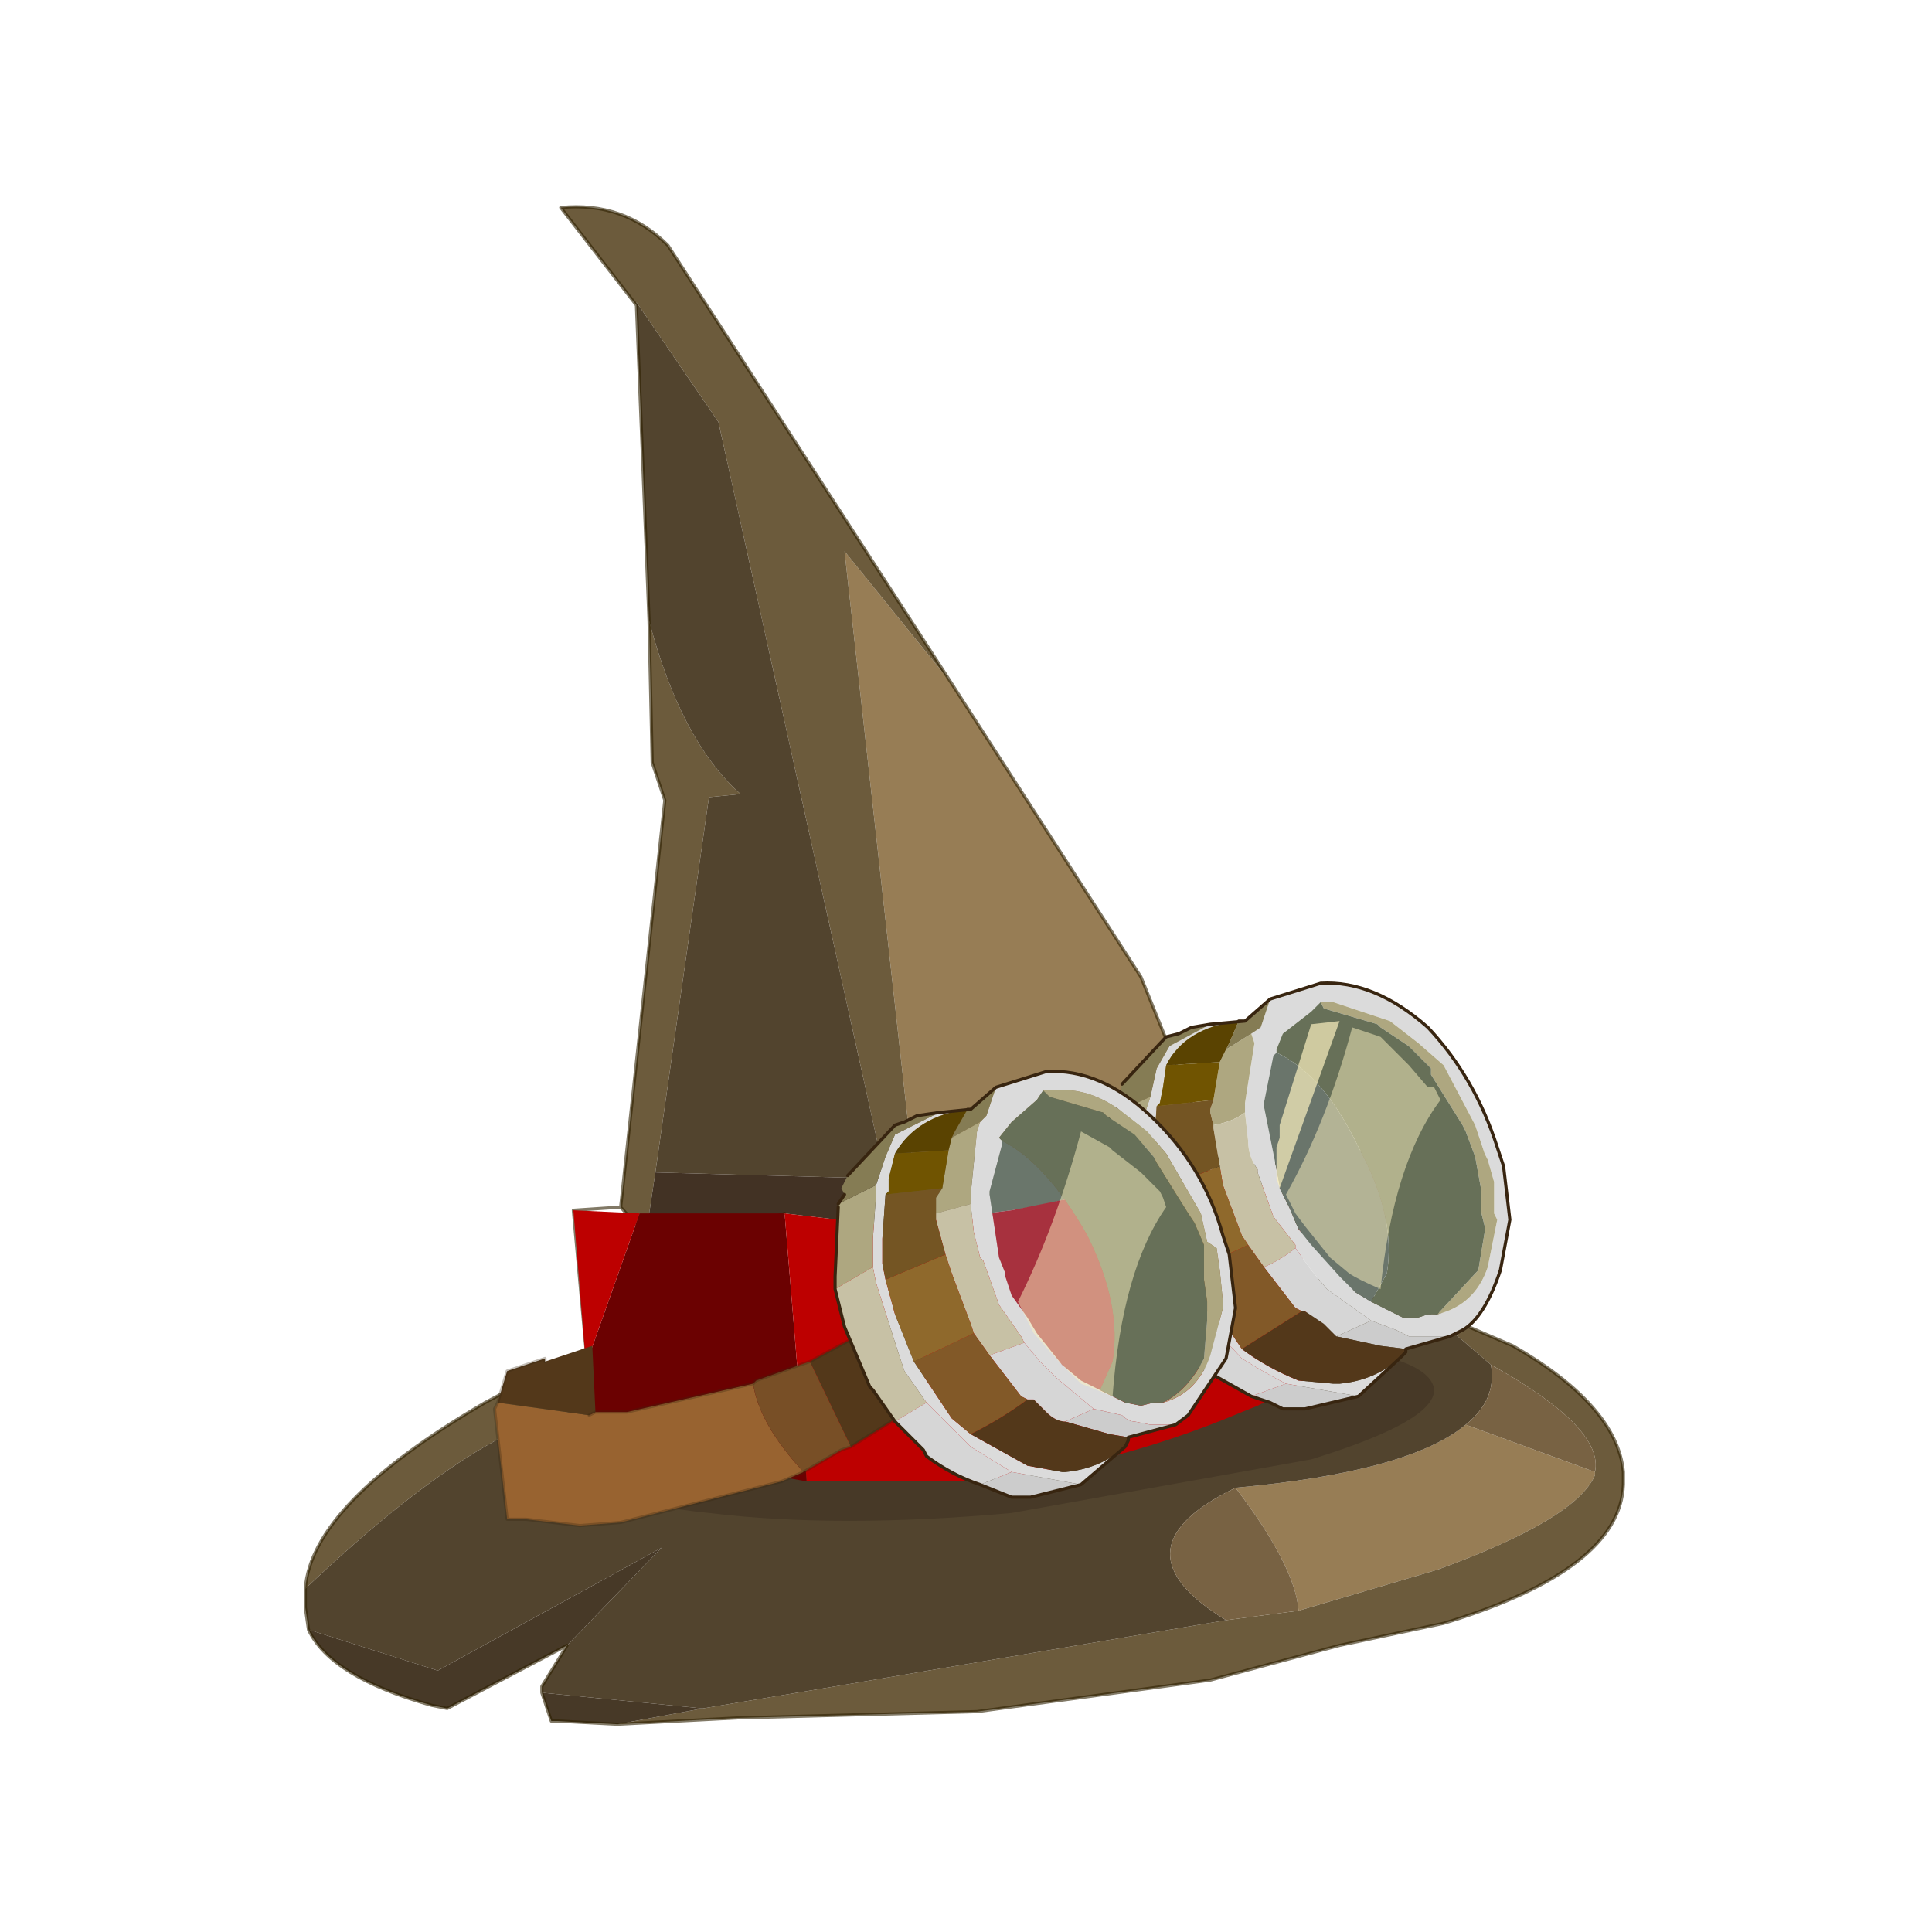 <?xml version="1.0" encoding="UTF-8" standalone="no"?>
<svg xmlns:xlink="http://www.w3.org/1999/xlink" height="440.0px" width="440.0px" xmlns="http://www.w3.org/2000/svg">
  <g transform="matrix(10.0, 0.0, 0.0, 10.0, 0.0, 0.0)">
    <use height="44.0" transform="matrix(0.909, 0.0, 0.0, 0.909, 2.0, 2.0)" width="44.0" xlink:href="#sprite0"/>
  </g>
  <defs>
    <g id="sprite0" transform="matrix(1.0, 0.0, 0.0, 1.0, 0.0, 0.0)">
      <use height="44.0" transform="matrix(1.0, 0.0, 0.0, 1.0, 0.0, 0.0)" width="44.0" xlink:href="#shape0"/>
      <use height="24.05" transform="matrix(1.58, 0.0, 0.0, 1.58, 5.45, 3.0)" width="20.9" xlink:href="#sprite1"/>
    </g>
    <g id="shape0" transform="matrix(1.0, 0.0, 0.0, 1.0, 0.0, 0.0)">
      <path d="M44.0 44.0 L0.0 44.0 0.0 0.0 44.0 0.0 44.0 44.0" fill="#43adca" fill-opacity="0.0" fill-rule="evenodd" stroke="none"/>
    </g>
    <g id="sprite1" transform="matrix(1.0, 0.0, 0.0, 1.0, 0.0, 0.0)">
      <use height="24.05" transform="matrix(1.0, 0.0, 0.0, 1.0, 0.0, 0.0)" width="20.9" xlink:href="#sprite2"/>
    </g>
    <g id="sprite2" transform="matrix(1.0, 0.0, 0.0, 1.0, 12.0, 31.55)">
      <use height="24.05" transform="matrix(1.0, 0.0, 0.0, 1.0, -12.0, -31.55)" width="20.9" xlink:href="#shape1"/>
    </g>
    <g id="shape1" transform="matrix(1.0, 0.0, 0.0, 1.0, 12.0, 31.55)">
      <path d="M-1.75 -24.0 L-3.45 -26.1 -2.35 -16.2 -1.6 -16.55 -0.05 -17.15 1.0 -17.25 2.2 -17.0 1.25 -19.35 -1.75 -24.0 M6.4 -12.25 Q5.5 -11.5 2.75 -11.25 3.7 -10.0 3.75 -9.3 L5.95 -9.95 Q8.15 -10.75 8.45 -11.45 L8.45 -11.5 6.4 -12.25" fill="#977d55" fill-rule="evenodd" stroke="none"/>
      <path d="M2.4 -16.7 L2.35 -16.7 2.4 -16.3 2.55 -16.3 2.4 -16.7 M-7.4 -12.1 L-7.4 -11.75 -6.5 -11.8 -7.1 -12.0 -7.4 -12.1 M3.1 -12.55 L4.15 -12.65 3.95 -13.0 3.1 -12.55" fill="#212121" fill-rule="evenodd" stroke="none"/>
      <path d="M-6.75 -30.0 L-6.75 -30.05 -5.45 -28.15 -2.8 -16.15 -2.65 -15.55 -2.65 -15.45 -2.0 -15.5 -0.8 -15.65 Q0.8 -15.9 2.35 -16.7 L2.4 -16.7 2.2 -17.0 1.0 -17.25 -0.05 -17.15 -1.6 -16.55 -2.35 -16.2 -3.45 -26.1 -1.75 -24.0 -6.25 -30.95 Q-6.95 -31.65 -7.95 -31.55 L-6.75 -30.0 M-6.45 -16.25 L-5.6 -22.2 -5.1 -22.25 Q-6.05 -23.1 -6.55 -25.0 L-6.5 -22.75 -6.3 -22.15 -7.0 -15.7 -6.6 -15.25 -6.45 -16.25 M5.75 -14.1 L6.8 -13.2 Q8.6 -12.2 8.45 -11.5 L8.45 -11.45 Q8.15 -10.75 5.95 -9.95 L3.75 -9.3 2.6 -9.15 -3.6 -8.1 -5.7 -7.75 -7.05 -7.5 -5.15 -7.6 -1.35 -7.7 2.35 -8.2 4.4 -8.75 6.05 -9.1 Q8.85 -9.95 8.9 -11.3 L8.9 -11.5 Q8.8 -12.55 7.15 -13.5 L5.75 -14.1 M-12.0 -9.65 Q-9.1 -12.4 -7.5 -12.5 L-7.55 -13.45 -9.15 -12.6 Q-11.9 -11.0 -12.0 -9.65" fill="#6c5b3c" fill-rule="evenodd" stroke="none"/>
      <path d="M-2.8 -16.15 L-5.45 -28.15 -6.75 -30.05 -6.75 -30.0 -6.55 -25.0 Q-6.05 -23.1 -5.1 -22.25 L-5.6 -22.2 -6.45 -16.25 -2.8 -16.15 M-6.5 -11.8 L-7.4 -11.75 -7.4 -12.1 -7.45 -12.1 -7.5 -12.5 Q-9.1 -12.4 -12.0 -9.65 L-12.0 -9.35 -11.95 -9.0 -9.9 -8.35 -6.35 -10.3 -7.85 -8.75 -8.25 -8.1 -8.25 -8.0 -5.7 -7.75 -3.6 -8.1 2.6 -9.15 Q0.8 -10.25 2.65 -11.2 L2.75 -11.25 Q5.5 -11.5 6.4 -12.25 6.9 -12.65 6.8 -13.2 L5.75 -14.1 5.65 -14.05 3.95 -14.6 3.8 -14.7 3.95 -13.0 4.15 -12.65 3.1 -12.55 2.85 -12.45 Q0.6 -11.5 -1.65 -11.35 L-4.05 -11.35 -6.5 -11.8" fill="#52442e" fill-rule="evenodd" stroke="none"/>
      <path d="M6.8 -13.2 Q6.9 -12.65 6.4 -12.25 L8.45 -11.5 Q8.6 -12.2 6.8 -13.2 M2.75 -11.25 L2.65 -11.2 Q0.8 -10.25 2.6 -9.15 L3.75 -9.3 Q3.7 -10.0 2.75 -11.25" fill="#786243" fill-rule="evenodd" stroke="none"/>
      <path d="M-2.8 -16.15 L-6.45 -16.25 -6.6 -15.25 -5.65 -15.2 -4.4 -15.6 -2.7 -15.4 -2.65 -15.45 -2.65 -15.55 -2.8 -16.15" fill="#423224" fill-rule="evenodd" stroke="none"/>
      <path d="M-5.7 -7.75 L-8.25 -8.0 -8.1 -7.55 -8.0 -7.55 -7.05 -7.5 -5.7 -7.75 M-7.85 -8.75 L-6.35 -10.3 -9.9 -8.35 -11.95 -9.0 Q-11.6 -8.25 -10.0 -7.8 L-9.75 -7.75 -7.85 -8.75" fill="#473927" fill-rule="evenodd" stroke="none"/>
      <path d="M-6.55 -25.0 L-6.75 -30.0 -7.95 -31.55 Q-6.95 -31.65 -6.25 -30.95 L-1.75 -24.0 1.25 -19.35 2.2 -17.0 M-6.6 -15.25 L-7.0 -15.7 -6.3 -22.15 -6.5 -22.75 -6.55 -25.0 M-7.4 -12.1 L-7.1 -12.0 -6.5 -11.8 -4.05 -11.35 M-8.25 -8.0 L-8.25 -8.1 -7.85 -8.75 M-11.95 -9.0 L-12.0 -9.35 -12.0 -9.65 M-7.5 -12.5 L-7.45 -12.1 -7.4 -12.1 M-7.5 -12.5 L-7.55 -13.45 -7.75 -15.65 -7.0 -15.7 M-7.55 -13.45 L-9.15 -12.6 Q-11.9 -11.0 -12.0 -9.65 M-6.6 -15.25 L-5.65 -15.2 -4.4 -15.6 M-7.05 -7.5 L-5.15 -7.6 -1.35 -7.7 2.35 -8.2 4.4 -8.75 6.05 -9.1 Q8.85 -9.95 8.9 -11.3 L8.9 -11.5 Q8.8 -12.55 7.15 -13.5 L5.75 -14.1 M-11.95 -9.0 Q-11.6 -8.25 -10.0 -7.8 L-9.75 -7.75 -7.85 -8.75 M-8.25 -8.0 L-8.1 -7.55 -8.0 -7.55 -7.05 -7.5" fill="none" stroke="#2d2100" stroke-linecap="round" stroke-linejoin="round" stroke-opacity="0.6" stroke-width="0.05"/>
      <path d="M-0.8 -10.85 Q-3.55 -10.6 -5.6 -10.85 -7.55 -11.05 -7.55 -11.55 -7.6 -12.1 -5.75 -12.7 L-1.0 -13.5 3.8 -13.55 Q5.85 -13.35 5.9 -12.8 5.9 -12.3 3.95 -11.7 L-0.8 -10.85" fill="#473927" fill-rule="evenodd" stroke="none"/>
      <path d="M-6.7 -15.6 L-7.55 -13.2 -7.45 -12.1 -7.4 -12.1 -7.1 -12.0 -6.5 -11.8 -4.05 -11.35 -4.4 -15.6 -6.7 -15.6" fill="#6b0101" fill-rule="evenodd" stroke="none"/>
      <path d="M-6.7 -15.6 L-7.75 -15.65 -7.55 -13.2 -6.7 -15.6 M-4.05 -11.35 L-1.65 -11.35 Q0.6 -11.5 2.85 -12.45 L3.1 -12.55 3.95 -13.0 3.7 -16.4 2.4 -16.3 -0.8 -15.65 -2.0 -15.5 -2.65 -15.45 -2.7 -15.4 -4.4 -15.6 -4.05 -11.35" fill="#bd0000" fill-rule="evenodd" stroke="none"/>
      <path d="M-7.4 -12.45 L-6.9 -12.45 -4.9 -12.9 Q-4.8 -12.25 -4.1 -11.5 L-4.45 -11.35 -7.0 -10.7 -7.65 -10.65 -8.5 -10.75 -8.8 -10.75 -9.0 -12.5 -8.95 -12.6 -7.5 -12.4 -7.4 -12.45" fill="#986330" fill-rule="evenodd" stroke="none"/>
      <path d="M-7.4 -12.45 L-7.5 -12.4 -8.95 -12.6 -8.8 -13.1 -8.2 -13.3 -8.2 -13.25 -7.45 -13.5 -7.4 -12.45 M-4.0 -13.25 L-2.7 -13.95 -2.3 -14.2 -2.15 -12.65 -3.35 -11.9 -4.0 -13.25" fill="#53381a" fill-rule="evenodd" stroke="none"/>
      <path d="M-4.1 -11.5 Q-4.8 -12.25 -4.9 -12.9 L-4.85 -12.95 -4.15 -13.2 -4.0 -13.25 -3.35 -11.9 -3.5 -11.85 -4.1 -11.5" fill="#784f26" fill-rule="evenodd" stroke="none"/>
      <path d="M-4.9 -12.9 L-6.9 -12.45 -7.4 -12.45 -7.5 -12.4 M-8.95 -12.6 L-9.0 -12.5 -8.8 -10.75 -8.5 -10.75 -7.65 -10.65 -7.0 -10.7 -4.45 -11.35 -4.1 -11.5 M-4.9 -12.9 L-4.85 -12.95 -4.15 -13.2 -4.0 -13.25 -2.7 -13.95 -2.3 -14.2 -2.15 -12.65 -3.35 -11.9 -3.5 -11.85 -4.1 -11.5 M-8.95 -12.6 L-8.8 -13.1 -8.2 -13.3 -8.2 -13.25" fill="none" stroke="#382510" stroke-linecap="round" stroke-linejoin="round" stroke-opacity="0.302" stroke-width="0.05"/>
      <path d="M3.75 -15.4 L5.15 -15.5 5.1 -16.6 2.95 -16.35 3.75 -15.4" fill="#61401f" fill-rule="evenodd" stroke="none"/>
      <path d="M3.75 -15.4 L5.15 -15.5 5.1 -16.6 2.95 -16.35 3.75 -15.4 Z" fill="none" stroke="#2d2100" stroke-linecap="round" stroke-linejoin="round" stroke-width="0.05"/>
      <path d="M3.3 -19.0 L4.1 -19.25 Q4.95 -19.3 5.8 -18.55 6.55 -17.75 6.9 -16.65 L7.0 -16.35 7.1 -15.5 6.95 -14.7 Q6.7 -13.95 6.35 -13.75 L6.15 -13.65 5.75 -13.65 5.5 -13.65 5.3 -13.75 4.9 -13.9 4.2 -14.4 3.95 -14.7 3.7 -15.05 3.7 -15.1 3.35 -15.55 3.1 -16.25 3.1 -16.3 Q2.95 -16.5 2.95 -16.75 L2.9 -17.2 2.9 -17.35 3.05 -18.3 3.0 -18.45 3.15 -18.55 3.3 -19.0 M5.35 -13.3 L4.7 -12.7 3.55 -12.9 Q3.25 -13.05 2.85 -13.3 L2.2 -14.0 1.8 -14.55 1.7 -14.8 1.35 -15.9 1.35 -16.15 1.3 -16.5 1.3 -16.6 Q1.25 -17.0 1.35 -17.3 L1.4 -17.45 1.5 -17.9 1.7 -18.25 2.35 -18.6 2.9 -18.65 2.8 -18.65 Q1.95 -18.55 1.65 -17.95 L1.6 -17.6 1.55 -17.35 1.5 -17.3 1.45 -16.6 1.5 -16.2 1.5 -15.95 1.65 -15.4 1.95 -14.65 2.3 -14.05 2.65 -13.75 2.85 -13.45 Q3.25 -13.15 3.75 -12.95 L4.3 -12.9 4.4 -12.9 Q4.95 -12.95 5.35 -13.3 M5.95 -14.0 Q6.55 -14.15 6.75 -14.75 L6.9 -15.5 6.85 -15.6 6.85 -16.1 6.75 -16.45 6.7 -16.55 6.55 -17.0 6.05 -17.95 5.65 -18.3 5.2 -18.65 4.3 -18.95 4.15 -18.95 4.1 -18.95 3.95 -18.8 3.5 -18.45 3.4 -18.2 3.4 -18.15 3.35 -18.1 3.2 -17.35 3.2 -17.3 3.4 -16.3 3.45 -16.05 3.45 -16.0 3.6 -15.7 3.75 -15.35 3.95 -15.1 4.4 -14.6 4.65 -14.35 4.9 -14.2 5.2 -14.05 5.4 -13.95 5.65 -13.95 5.8 -14.0 5.95 -14.0" fill="#dbdbdb" fill-rule="evenodd" stroke="none"/>
      <path d="M0.7 -15.8 L0.7 -16.0 Q0.65 -16.65 0.75 -17.1 L0.75 -17.15 1.4 -17.45 1.35 -17.3 Q1.25 -17.0 1.3 -16.6 L1.3 -16.5 1.35 -16.15 0.7 -15.8 M3.0 -18.45 L3.05 -18.3 2.9 -17.35 2.9 -17.2 Q2.7 -17.05 2.4 -17.0 L2.35 -17.2 2.35 -17.25 2.4 -17.4 2.5 -18.0 2.6 -18.2 3.0 -18.45 M4.1 -18.95 L4.15 -18.95 4.3 -18.95 5.2 -18.65 5.65 -18.3 6.05 -17.95 6.55 -17.0 6.7 -16.55 6.75 -16.45 6.85 -16.1 6.85 -15.6 6.9 -15.5 6.75 -14.75 Q6.55 -14.15 5.95 -14.0 L6.6 -14.7 6.7 -15.3 6.7 -15.4 6.65 -15.6 6.65 -15.95 6.55 -16.5 6.4 -16.9 6.35 -17.0 5.85 -17.8 5.85 -17.9 5.5 -18.25 5.05 -18.55 5.0 -18.6 4.15 -18.85 4.1 -18.95" fill="#aea780" fill-rule="evenodd" stroke="none"/>
      <path d="M6.15 -13.65 L5.45 -13.45 5.05 -13.5 4.35 -13.65 4.9 -13.9 5.3 -13.75 5.5 -13.65 5.75 -13.65 6.15 -13.65 M4.7 -12.7 L3.85 -12.5 3.7 -12.5 3.5 -12.5 3.3 -12.6 3.0 -12.7 3.55 -12.9 4.7 -12.7" fill="#cccccc" fill-rule="evenodd" stroke="none"/>
      <path d="M1.7 -13.65 L1.35 -14.2 1.35 -14.25 0.85 -15.2 0.8 -15.6 0.7 -15.8 1.35 -16.15 1.35 -15.9 1.7 -14.8 1.8 -14.55 2.2 -14.0 1.7 -13.65 M2.9 -17.2 L2.95 -16.75 Q2.95 -16.5 3.1 -16.3 L3.1 -16.25 3.35 -15.55 3.7 -15.1 3.7 -15.05 Q3.45 -14.85 3.2 -14.75 L2.95 -15.1 2.85 -15.25 2.55 -16.05 2.5 -16.35 2.4 -16.95 2.4 -17.0 Q2.7 -17.05 2.9 -17.2" fill="#c7c1a5" fill-rule="evenodd" stroke="none"/>
      <path d="M0.75 -17.15 L0.9 -17.3 0.9 -17.4 0.95 -17.65 1.65 -18.4 1.85 -18.45 2.05 -18.55 2.35 -18.6 1.7 -18.25 1.5 -17.9 1.4 -17.45 0.75 -17.15 M2.9 -18.65 L3.3 -19.0 3.15 -18.55 3.0 -18.45 2.6 -18.2 2.65 -18.3 2.8 -18.65 2.9 -18.65" fill="#857c54" fill-rule="evenodd" stroke="none"/>
      <path d="M5.45 -13.45 L5.45 -13.4 5.35 -13.3 Q4.95 -12.95 4.4 -12.9 L4.3 -12.9 3.75 -12.95 Q3.25 -13.15 2.85 -13.45 L3.8 -14.05 3.85 -14.05 4.15 -13.85 4.35 -13.65 5.05 -13.5 5.45 -13.45" fill="#53381a" fill-rule="evenodd" stroke="none"/>
      <path d="M3.0 -12.7 L2.2 -13.15 2.1 -13.25 1.7 -13.65 2.2 -14.0 2.85 -13.3 Q3.25 -13.05 3.55 -12.9 L3.0 -12.7 M3.7 -15.05 L3.95 -14.7 4.2 -14.4 4.9 -13.9 4.35 -13.65 4.15 -13.85 3.85 -14.05 3.8 -14.05 3.7 -14.1 3.2 -14.75 Q3.45 -14.85 3.7 -15.05" fill="#d6d6d6" fill-rule="evenodd" stroke="none"/>
      <path d="M3.2 -14.75 L3.7 -14.1 3.8 -14.05 2.85 -13.45 2.65 -13.75 2.3 -14.05 1.95 -14.65 2.95 -15.1 3.2 -14.75" fill="#825928" fill-rule="evenodd" stroke="none"/>
      <path d="M2.5 -16.35 L2.55 -16.05 2.85 -15.25 2.95 -15.1 1.95 -14.65 1.65 -15.4 1.5 -15.95 2.5 -16.35" fill="#8f692c" fill-rule="evenodd" stroke="none"/>
      <path d="M1.5 -17.3 L2.4 -17.4 2.35 -17.25 2.35 -17.2 2.4 -17.0 2.4 -16.95 2.5 -16.35 1.5 -15.95 1.5 -16.2 1.45 -16.6 1.5 -17.3" fill="#745523" fill-rule="evenodd" stroke="none"/>
      <path d="M1.65 -17.95 L2.5 -18.0 2.4 -17.4 1.5 -17.3 1.55 -17.35 1.6 -17.6 1.65 -17.95" fill="#705401" fill-rule="evenodd" stroke="none"/>
      <path d="M2.8 -18.65 L2.65 -18.3 2.6 -18.2 2.5 -18.0 1.65 -17.95 Q1.95 -18.55 2.8 -18.65" fill="#5a4301" fill-rule="evenodd" stroke="none"/>
      <path d="M4.1 -18.95 L4.15 -18.85 5.0 -18.6 5.05 -18.55 5.5 -18.25 5.85 -17.9 5.85 -17.8 6.35 -17.0 6.4 -16.9 6.55 -16.5 6.65 -15.95 6.65 -15.6 6.7 -15.4 6.7 -15.3 6.6 -14.7 5.95 -14.0 5.8 -14.0 5.65 -13.95 5.4 -13.95 5.2 -14.05 4.9 -14.2 5.15 -14.65 Q5.3 -15.55 4.7 -16.65 4.15 -17.8 3.4 -18.15 L3.4 -18.2 3.5 -18.45 3.95 -18.8 4.1 -18.95" fill="#677058" fill-rule="evenodd" stroke="none"/>
      <path d="M4.9 -14.2 L4.65 -14.35 4.4 -14.6 3.95 -15.1 3.75 -15.35 3.6 -15.7 3.45 -16.0 3.45 -16.05 3.4 -16.3 3.2 -17.3 3.2 -17.35 3.35 -18.1 3.4 -18.15 Q4.15 -17.8 4.7 -16.65 5.3 -15.55 5.15 -14.65 L4.9 -14.2" fill="#6a756b" fill-rule="evenodd" stroke="none"/>
      <path d="M3.3 -19.0 L4.1 -19.25 Q4.95 -19.3 5.8 -18.55 6.55 -17.75 6.9 -16.65 L7.0 -16.35 7.1 -15.5 6.95 -14.7 Q6.7 -13.95 6.35 -13.75 L6.15 -13.65 5.45 -13.45 5.45 -13.4 5.35 -13.3 4.7 -12.7 3.85 -12.5 3.7 -12.5 3.5 -12.5 3.3 -12.6 3.0 -12.7 2.2 -13.15 2.1 -13.25 1.7 -13.65 1.35 -14.2 1.35 -14.25 0.85 -15.2 0.8 -15.6 0.7 -15.8 0.7 -16.0 Q0.65 -16.65 0.75 -17.1 M0.75 -17.15 L0.9 -17.3 M0.95 -17.65 L1.65 -18.4 1.85 -18.45 2.05 -18.55 2.35 -18.6 2.9 -18.65 3.3 -19.0 M2.9 -18.65 L2.8 -18.65" fill="none" stroke="#382510" stroke-linecap="round" stroke-linejoin="round" stroke-width="0.05"/>
      <path d="M6.0 -17.4 Q5.25 -16.4 5.05 -14.4 4.7 -14.55 4.55 -14.65 L4.25 -14.9 3.85 -15.4 3.7 -15.6 3.55 -15.9 Q4.2 -17.05 4.6 -18.55 L5.05 -18.4 5.1 -18.35 5.5 -17.95 5.8 -17.6 5.9 -17.6 6.0 -17.4" fill="#fbf1bf" fill-opacity="0.502" fill-rule="evenodd" stroke="none"/>
      <path d="M3.45 -17.0 L3.95 -18.6 4.4 -18.65 3.45 -16.0 3.4 -16.15 3.4 -16.3 3.4 -16.65 3.45 -16.8 3.45 -17.0" fill="#fbf1bf" fill-opacity="0.702" fill-rule="evenodd" stroke="none"/>
      <path d="M1.6 -12.6 Q2.15 -12.75 2.35 -13.35 L2.55 -14.1 2.55 -14.2 2.5 -14.7 2.45 -15.05 2.3 -15.15 2.2 -15.6 1.65 -16.55 1.35 -16.9 0.9 -17.25 Q0.4 -17.6 -0.1 -17.55 L-0.25 -17.55 -0.3 -17.55 -0.4 -17.4 -0.8 -17.05 -1.0 -16.8 -0.95 -16.75 -0.95 -16.7 -1.15 -15.95 -1.15 -15.9 -1.0 -14.9 -0.9 -14.65 -0.9 -14.6 -0.8 -14.3 -0.55 -13.95 -0.4 -13.7 0.0 -13.2 0.3 -12.95 0.6 -12.8 0.8 -12.7 1.0 -12.6 1.25 -12.55 1.45 -12.6 1.6 -12.6 M-1.05 -17.6 L-0.25 -17.85 Q0.6 -17.9 1.4 -17.15 2.25 -16.35 2.55 -15.25 L2.65 -14.95 2.75 -14.1 2.6 -13.3 2.0 -12.4 1.8 -12.25 1.4 -12.25 1.15 -12.3 Q1.05 -12.3 0.95 -12.4 L0.5 -12.5 -0.1 -13.0 -0.35 -13.25 -0.6 -13.55 -0.65 -13.65 -1.0 -14.15 -1.25 -14.85 -1.3 -14.9 -1.4 -15.3 -1.45 -15.75 -1.45 -15.9 -1.35 -16.9 -1.3 -17.05 -1.2 -17.15 -1.05 -17.6 M1.0 -11.9 L0.3 -11.3 -0.8 -11.5 -1.45 -11.9 -2.15 -12.6 -2.5 -13.1 -2.6 -13.4 -2.95 -14.5 -3.0 -14.75 -3.0 -15.05 -3.0 -15.2 -2.95 -15.9 -2.95 -16.05 -2.8 -16.5 -2.65 -16.85 -1.95 -17.2 -1.45 -17.25 -1.5 -17.25 Q-2.3 -17.15 -2.65 -16.55 L-2.75 -16.15 -2.75 -15.95 -2.8 -15.9 -2.85 -15.2 -2.85 -14.8 -2.8 -14.55 -2.65 -14.0 -2.35 -13.25 -1.95 -12.65 -1.75 -12.35 -1.45 -12.1 -0.55 -11.6 0.0 -11.5 0.05 -11.5 Q0.6 -11.55 1.0 -11.9" fill="#dbdbdb" fill-rule="evenodd" stroke="none"/>
      <path d="M-0.3 -17.55 L-0.25 -17.55 -0.1 -17.55 Q0.4 -17.6 0.9 -17.25 L1.35 -16.9 1.65 -16.55 2.2 -15.6 2.3 -15.15 2.45 -15.05 2.5 -14.7 2.55 -14.2 2.55 -14.1 2.35 -13.35 Q2.15 -12.75 1.6 -12.6 2.0 -12.8 2.25 -13.3 L2.3 -13.9 2.3 -14.0 2.3 -14.2 2.25 -14.55 2.25 -15.1 2.1 -15.45 2.0 -15.6 1.5 -16.4 1.45 -16.5 1.15 -16.85 0.7 -17.15 0.65 -17.2 -0.2 -17.45 -0.3 -17.55 M-3.6 -14.4 L-3.6 -14.6 -3.55 -15.7 -3.55 -15.75 -2.95 -16.05 -2.95 -15.9 -3.0 -15.2 -3.0 -15.05 -3.0 -14.75 -3.6 -14.4 M-1.3 -17.05 L-1.35 -16.9 -1.45 -15.9 -1.45 -15.75 -2.0 -15.6 -2.0 -15.8 -2.0 -15.85 -1.9 -16.0 -1.8 -16.6 -1.75 -16.8 -1.3 -17.05" fill="#aea780" fill-rule="evenodd" stroke="none"/>
      <path d="M0.6 -12.8 L0.3 -12.95 0.0 -13.2 -0.4 -13.7 -0.55 -13.95 -0.8 -14.3 -0.9 -14.6 -0.9 -14.65 -1.0 -14.9 -1.15 -15.9 -1.15 -15.95 -0.95 -16.7 -0.95 -16.75 Q-0.25 -16.4 0.4 -15.25 0.95 -14.15 0.8 -13.25 L0.6 -12.8" fill="#66c9ff" fill-opacity="0.243" fill-rule="evenodd" stroke="none"/>
      <path d="M1.8 -12.25 L1.05 -12.05 0.75 -12.1 0.05 -12.3 0.5 -12.5 0.95 -12.4 Q1.05 -12.3 1.15 -12.3 L1.4 -12.25 1.8 -12.25 M0.3 -11.3 L-0.5 -11.1 -0.65 -11.1 -0.8 -11.1 -1.05 -11.2 -1.3 -11.3 -0.8 -11.5 0.3 -11.3" fill="#cccccc" fill-rule="evenodd" stroke="none"/>
      <path d="M-2.65 -12.3 L-3.0 -12.8 -3.05 -12.85 -3.45 -13.8 -3.55 -14.2 -3.6 -14.4 -3.0 -14.75 -2.95 -14.5 -2.6 -13.4 -2.5 -13.1 -2.15 -12.6 -2.65 -12.3 M-1.45 -15.75 L-1.4 -15.3 -1.3 -14.9 -1.25 -14.85 -1.0 -14.15 -0.65 -13.65 -0.6 -13.55 -1.15 -13.35 -1.4 -13.7 -1.45 -13.85 -1.75 -14.65 -1.85 -14.95 -2.0 -15.5 -2.0 -15.6 -1.45 -15.75" fill="#c7c1a5" fill-rule="evenodd" stroke="none"/>
      <path d="M-3.55 -15.75 L-3.45 -15.9 -3.5 -16.0 -3.4 -16.2 -2.65 -17.0 -2.5 -17.05 -2.3 -17.15 -1.95 -17.2 -2.65 -16.85 -2.8 -16.5 -2.95 -16.05 -3.55 -15.75 M-1.45 -17.25 L-1.05 -17.6 -1.2 -17.15 -1.3 -17.05 -1.75 -16.8 -1.7 -16.9 -1.5 -17.25 -1.45 -17.25" fill="#857c54" fill-rule="evenodd" stroke="none"/>
      <path d="M1.05 -12.05 L1.05 -12.0 1.0 -11.9 Q0.6 -11.55 0.05 -11.5 L0.0 -11.5 -0.55 -11.6 -1.45 -12.1 Q-0.95 -12.35 -0.55 -12.65 L-0.45 -12.65 -0.25 -12.45 Q-0.1 -12.3 0.05 -12.3 L0.75 -12.1 1.05 -12.05" fill="#53381a" fill-rule="evenodd" stroke="none"/>
      <path d="M-1.3 -11.3 Q-1.75 -11.45 -2.15 -11.75 L-2.2 -11.85 -2.65 -12.3 -2.15 -12.6 -1.45 -11.9 -0.8 -11.5 -1.3 -11.3 M-0.6 -13.55 L-0.35 -13.25 -0.1 -13.0 0.5 -12.5 0.05 -12.3 Q-0.1 -12.3 -0.25 -12.45 L-0.45 -12.65 -0.55 -12.65 -0.65 -12.7 -1.15 -13.35 -0.6 -13.55" fill="#d6d6d6" fill-rule="evenodd" stroke="none"/>
      <path d="M-1.4 -13.7 L-1.15 -13.35 -0.65 -12.7 -0.55 -12.65 Q-0.95 -12.35 -1.45 -12.1 L-1.75 -12.35 -1.95 -12.65 -2.35 -13.25 -1.4 -13.7" fill="#825928" fill-rule="evenodd" stroke="none"/>
      <path d="M-2.8 -14.55 L-1.85 -14.95 -1.75 -14.65 -1.45 -13.85 -1.4 -13.7 -2.35 -13.25 -2.65 -14.0 -2.8 -14.55" fill="#8f692c" fill-rule="evenodd" stroke="none"/>
      <path d="M-1.9 -16.0 L-2.0 -15.85 -2.0 -15.8 -2.0 -15.6 -2.0 -15.5 -1.85 -14.95 -2.8 -14.55 -2.85 -14.8 -2.85 -15.2 -2.8 -15.9 -1.9 -16.0" fill="#745523" fill-rule="evenodd" stroke="none"/>
      <path d="M-1.8 -16.6 L-1.9 -16.0 -2.8 -15.9 -2.75 -15.95 -2.75 -16.15 -2.65 -16.55 -1.8 -16.6" fill="#705401" fill-rule="evenodd" stroke="none"/>
      <path d="M-1.75 -16.8 L-1.8 -16.6 -2.65 -16.55 Q-2.3 -17.15 -1.5 -17.25 L-1.7 -16.9 -1.75 -16.8" fill="#5a4301" fill-rule="evenodd" stroke="none"/>
      <path d="M-0.3 -17.55 L-0.2 -17.45 0.65 -17.2 0.7 -17.15 1.15 -16.85 1.45 -16.5 1.5 -16.4 2.0 -15.6 2.1 -15.45 2.25 -15.1 2.25 -14.55 2.3 -14.2 2.3 -14.0 2.3 -13.9 2.25 -13.3 Q2.0 -12.8 1.6 -12.6 L1.45 -12.6 1.25 -12.55 1.0 -12.6 0.8 -12.7 0.6 -12.8 0.8 -13.25 Q0.95 -14.15 0.4 -15.25 -0.25 -16.4 -0.95 -16.75 L-1.0 -16.8 -0.8 -17.05 -0.4 -17.4 -0.3 -17.55" fill="#677058" fill-rule="evenodd" stroke="none"/>
      <path d="M-1.05 -17.6 L-0.25 -17.85 Q0.6 -17.9 1.4 -17.15 2.25 -16.35 2.55 -15.25 L2.65 -14.95 2.75 -14.1 2.6 -13.3 2.0 -12.4 1.8 -12.25 1.05 -12.05 1.05 -12.0 1.0 -11.9 0.3 -11.3 -0.5 -11.1 -0.65 -11.1 -0.8 -11.1 -1.05 -11.2 -1.3 -11.3 Q-1.75 -11.45 -2.15 -11.75 L-2.2 -11.85 -2.65 -12.3 -3.0 -12.8 -3.05 -12.85 -3.45 -13.8 -3.55 -14.2 -3.6 -14.4 -3.6 -14.6 -3.55 -15.7 M-3.55 -15.75 L-3.45 -15.9 M-3.4 -16.2 L-2.65 -17.0 -2.5 -17.05 -2.3 -17.15 -1.95 -17.2 -1.45 -17.25 -1.05 -17.6 M-1.45 -17.25 L-1.5 -17.25" fill="none" stroke="#382510" stroke-linecap="round" stroke-linejoin="round" stroke-width="0.05"/>
      <path d="M0.8 -16.6 L1.25 -16.25 1.55 -15.95 1.6 -15.85 1.65 -15.7 Q0.95 -14.7 0.8 -12.7 L0.3 -12.9 -0.05 -13.25 -0.45 -13.7 -0.55 -13.9 -0.7 -14.2 Q-0.1 -15.4 0.3 -16.9 L0.75 -16.65 0.8 -16.6" fill="#fbf1bf" fill-opacity="0.502" fill-rule="evenodd" stroke="none"/>
    </g>
  </defs>
</svg>
